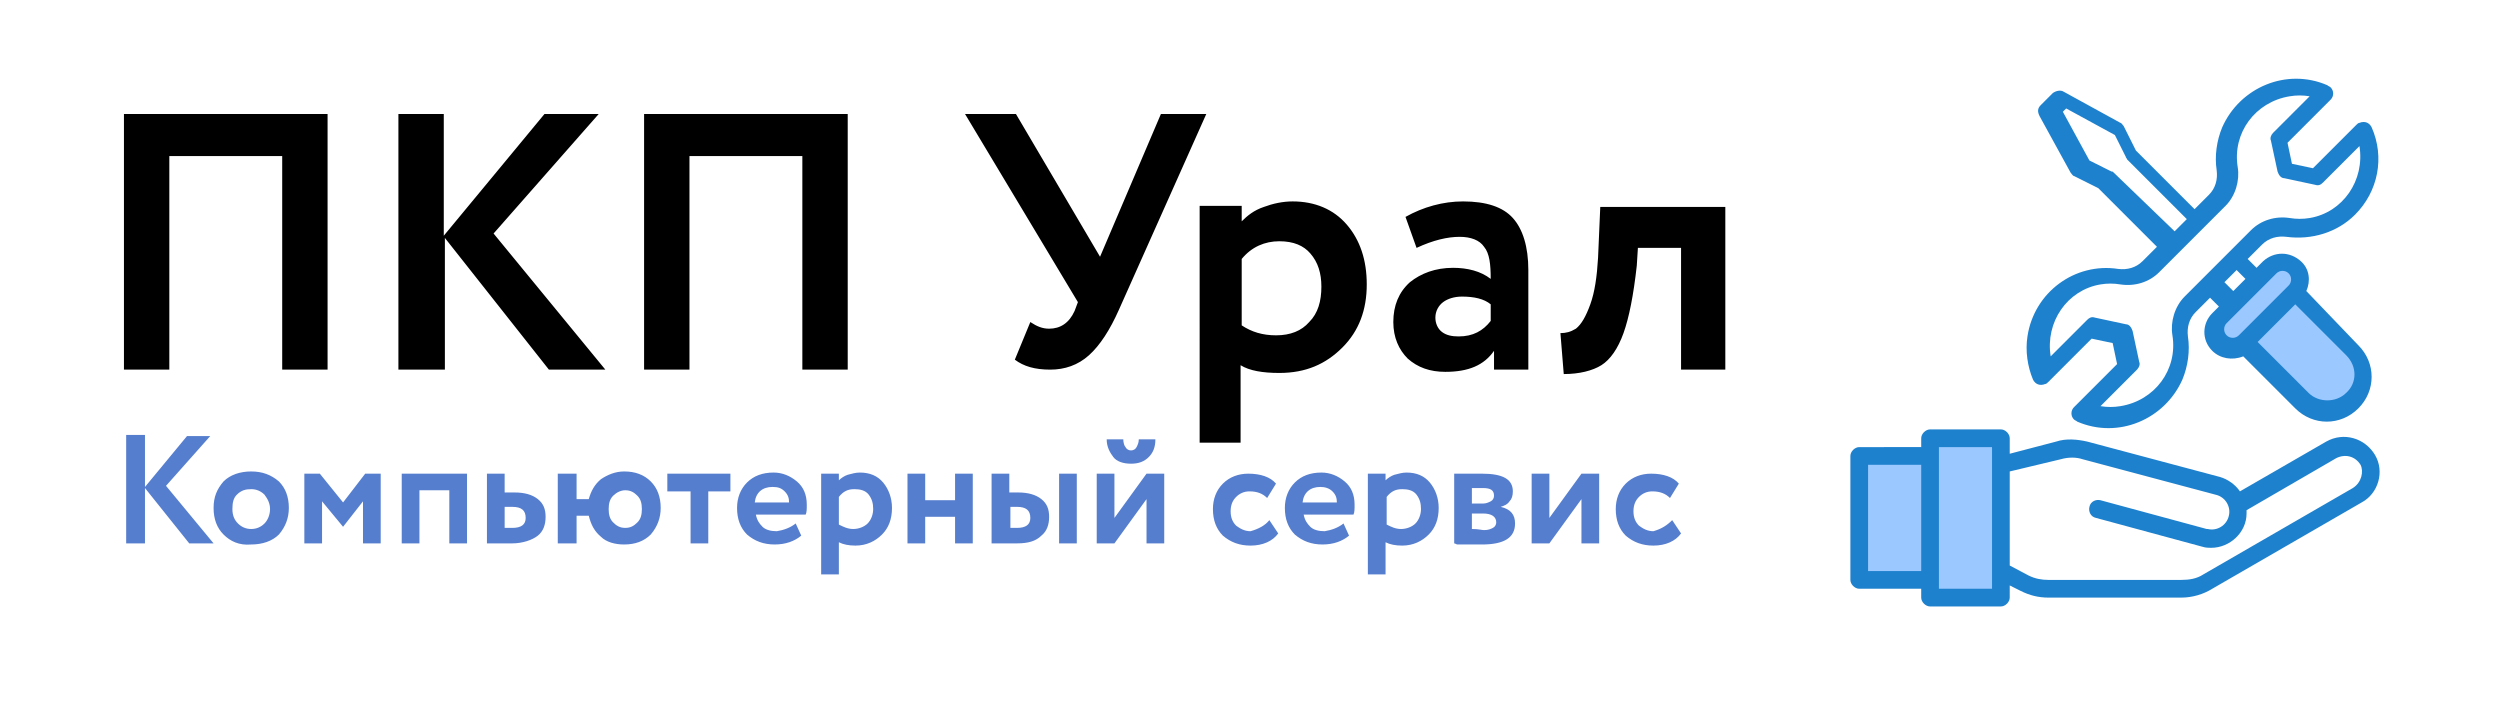 <svg xmlns="http://www.w3.org/2000/svg" viewBox="0 0 225.9 63.4"><path d="M29.6 33.4h-4.1V14.1H15.3v19.3h-4.1V10.3h18.4v23.1zm10.5 0H36V10.3h4.1v11l9.1-11h4.9l-9.5 10.8 10.1 12.3h-5.1l-9.4-11.9v11.9zm36.5 0h-4.1V14.1H62.3v19.3h-4.1V10.3h18.4v23.1zm28.3-23.1h4.1L101.1 28c-.8 1.8-1.7 3.2-2.7 4.1-1 .9-2.2 1.3-3.5 1.3-1.4 0-2.4-.3-3.2-.9l1.4-3.4c.6.4 1.1.6 1.7.6 1 0 1.8-.5 2.3-1.6l.3-.8-10.2-17h4.6l7.6 12.9 5.5-12.9zm7.3 29.7h-3.8V18.6h3.8V20c.5-.5 1.1-1 2-1.3.8-.3 1.7-.5 2.6-.5 2 0 3.7.7 4.9 2.1 1.2 1.4 1.8 3.2 1.8 5.4 0 2.3-.7 4.2-2.2 5.7-1.5 1.5-3.3 2.3-5.7 2.3-1.5 0-2.7-.2-3.5-.7v7zm3.4-18.2c-1.3 0-2.5.5-3.4 1.6v6c.9.6 1.9.9 3.1.9 1.3 0 2.3-.4 3-1.2.8-.8 1.1-1.9 1.1-3.2 0-1.2-.3-2.2-1-3-.6-.7-1.5-1.1-2.8-1.1zm12.4.6l-1-2.8c1.6-.9 3.4-1.4 5.2-1.4 2.1 0 3.6.5 4.5 1.5.9 1 1.4 2.6 1.4 4.7v9H135v-1.7c-.9 1.3-2.3 1.9-4.4 1.9-1.4 0-2.5-.4-3.4-1.2-.8-.8-1.3-1.9-1.3-3.3 0-1.5.5-2.7 1.5-3.6 1-.8 2.3-1.3 3.9-1.3 1.3 0 2.5.3 3.4 1 0-1.3-.1-2.3-.6-2.9-.4-.6-1.2-.9-2.2-.9-1.1 0-2.4.3-3.9 1zm3.8 8c1.3 0 2.2-.5 2.9-1.4v-1.5c-.6-.5-1.5-.7-2.6-.7-.7 0-1.3.2-1.7.5-.4.3-.7.8-.7 1.4 0 .5.2 1 .6 1.3.4.3.9.4 1.5.4zm23.9 3h-3.8v-11H148l-.1 1.6c-.3 2.7-.7 4.7-1.2 6.1-.5 1.4-1.2 2.4-2 2.9s-2 .8-3.4.8l-.3-3.7c.5 0 .9-.1 1.4-.4.5-.4.9-1.1 1.3-2.2s.6-2.5.7-4.2l.2-4.6h11.3v14.7z"/><path d="M13.1 49.1h-1.7v-9.8h1.7V44l3.8-4.6H19l-4 4.5 4.3 5.2h-2.2l-4-5v5zm7.1-.8c-.6-.6-.9-1.4-.9-2.4s.3-1.7.9-2.4c.6-.6 1.5-.9 2.5-.9s1.8.3 2.5.9c.6.6.9 1.4.9 2.4 0 .9-.3 1.7-.9 2.4-.6.6-1.5.9-2.5.9-1.1.1-1.9-.3-2.5-.9zm1.2-3.6c-.3.3-.4.7-.4 1.3s.2 1 .5 1.3c.3.3.7.5 1.2.5s.9-.2 1.2-.5c.3-.3.5-.8.5-1.3s-.2-.9-.5-1.3c-.3-.3-.7-.5-1.2-.5s-.9.1-1.3.5zm7.7 4.4h-1.6v-6.3h1.4l2.1 2.6 2-2.6h1.4v6.3h-1.6v-3.8L31 47.6l-1.9-2.3v3.8zm13.1 0h-1.6v-4.8h-2.7v4.8h-1.6v-6.3h5.9v6.3zm4.1 0H44v-6.3h1.6v1.7h.9c.9 0 1.6.2 2.1.6.5.4.7.9.7 1.6 0 .7-.2 1.3-.7 1.7s-1.4.7-2.3.7zm0-3.3h-.7v1.9h.7c.8 0 1.2-.3 1.2-.9 0-.7-.4-1-1.2-1zm5.8 3.3h-1.7v-6.3h1.7v2.3h1.1c.2-.7.5-1.3 1.1-1.8.6-.4 1.3-.7 2.1-.7 1 0 1.8.3 2.4.9.6.6.9 1.4.9 2.4 0 .9-.3 1.7-.9 2.4-.6.6-1.4.9-2.4.9-.8 0-1.6-.2-2.1-.7-.6-.5-.9-1.1-1.1-1.9h-1.1v2.5zM55 46c0 .5.1.9.4 1.2.3.3.6.5 1.1.5s.8-.2 1.1-.5c.3-.3.4-.7.4-1.2s-.1-.9-.4-1.2c-.3-.3-.6-.5-1.1-.5-.4 0-.8.2-1.1.5s-.4.7-.4 1.2zm7.4-1.6h-2.1v-1.6H66v1.6h-2v4.7h-1.6v-4.7zm9.5 2.9l.5 1.1c-.6.5-1.4.8-2.4.8s-1.8-.3-2.5-.9c-.6-.6-.9-1.4-.9-2.4 0-.9.3-1.7.9-2.3.6-.6 1.4-.9 2.4-.9.8 0 1.5.3 2.1.8s.9 1.2.9 2.1c0 .4 0 .7-.1.9h-4.5c.1.5.3.8.6 1.1s.8.4 1.3.4c.6-.1 1.2-.3 1.7-.7zM69.8 44c-.9 0-1.5.5-1.6 1.4h3.1c0-.4-.1-.7-.4-1-.3-.3-.6-.4-1.1-.4zm6 7.9h-1.6v-9.1h1.6v.6c.2-.2.5-.4.8-.5.4-.1.7-.2 1.1-.2.9 0 1.6.3 2.1.9.5.6.8 1.4.8 2.3 0 1-.3 1.8-.9 2.4-.6.6-1.4 1-2.4 1-.6 0-1.1-.1-1.5-.3v2.9zm1.4-7.7c-.6 0-1 .2-1.4.7v2.5c.4.2.8.4 1.3.4s1-.2 1.3-.5c.3-.3.5-.8.5-1.3s-.1-.9-.4-1.3-.8-.5-1.3-.5zm10.7 4.9h-1.6v-2.4h-2.7v2.4H82v-6.3h1.6v2.4h2.7v-2.4h1.6v6.3zm4 0h-2.3v-6.3h1.6v1.7h.8c.9 0 1.6.2 2.1.6.5.4.7.9.7 1.6 0 .7-.2 1.3-.7 1.7-.5.5-1.2.7-2.2.7zm0-3.3h-.6v1.9h.6c.8 0 1.2-.3 1.2-.9 0-.7-.4-1-1.2-1zm5.4 3.3h-1.6v-6.3h1.6v6.3zm6.3-4l-2.9 4h-1.6v-6.3h1.6v4l2.9-4h1.6v6.3h-1.6v-4zm-3.6-5.4h1.5c0 .3.1.6.2.7.1.2.3.3.5.3s.4-.1.5-.3.2-.4.2-.7h1.5c0 .7-.2 1.2-.6 1.6-.4.4-.9.6-1.6.6-.7 0-1.3-.2-1.6-.6s-.6-.9-.6-1.6zm14.7 7.3l.8 1.2c-.5.7-1.4 1.1-2.5 1.1-1 0-1.8-.3-2.5-.9-.6-.6-.9-1.4-.9-2.4 0-.9.3-1.7.9-2.3.6-.6 1.4-.9 2.3-.9 1.1 0 2 .3 2.5.9l-.8 1.3c-.4-.4-.9-.6-1.6-.6-.5 0-.9.2-1.2.5-.3.3-.5.7-.5 1.3s.2 1 .5 1.3c.4.3.8.5 1.3.5.7-.2 1.3-.5 1.7-1zm6.7.3l.5 1.1c-.6.5-1.4.8-2.4.8s-1.8-.3-2.5-.9c-.6-.6-.9-1.4-.9-2.4 0-.9.3-1.7.9-2.3.6-.6 1.4-.9 2.4-.9.8 0 1.5.3 2.1.8s.9 1.2.9 2.1c0 .4 0 .7-.1.9h-4.5c.1.5.3.8.6 1.1s.8.4 1.3.4c.6-.1 1.2-.3 1.7-.7zm-2.1-3.3c-.9 0-1.5.5-1.6 1.4h3.1c0-.4-.1-.7-.4-1-.3-.3-.7-.4-1.1-.4zm5.9 7.9h-1.6v-9.1h1.6v.6c.2-.2.5-.4.8-.5.4-.1.7-.2 1.1-.2.9 0 1.6.3 2.1.9.5.6.8 1.4.8 2.3 0 1-.3 1.8-.9 2.4-.6.6-1.4 1-2.4 1-.6 0-1.1-.1-1.5-.3v2.9zm1.5-7.7c-.6 0-1 .2-1.4.7v2.5c.4.2.8.4 1.3.4s1-.2 1.3-.5c.3-.3.5-.8.5-1.3s-.1-.9-.4-1.3-.8-.5-1.3-.5zm4.7 4.9v-6.3h2.5c1.9 0 2.8.5 2.8 1.6 0 .4-.1.7-.3.9-.2.3-.5.4-.8.5.9.2 1.3.7 1.3 1.5 0 1.3-1 1.9-3 1.9h-2.2c-.1 0-.2-.1-.3-.1zm2.6-5h-1v1.4h1c.3 0 .5-.1.7-.2.2-.1.3-.3.3-.5 0-.5-.3-.7-1-.7zm0 2.3h-1v1.4c.6 0 .9.1 1.1.1.4 0 .6-.1.8-.2.2-.1.3-.3.3-.5 0-.5-.4-.8-1.2-.8zm8.9-1.3l-2.9 4h-1.6v-6.3h1.6v4l2.9-4h1.6v6.3h-1.6v-4zm8.2 1.9l.8 1.2c-.5.7-1.4 1.1-2.5 1.1-1 0-1.8-.3-2.5-.9-.6-.6-.9-1.4-.9-2.4 0-.9.3-1.7.9-2.3.6-.6 1.4-.9 2.3-.9 1.1 0 2 .3 2.5.9l-.8 1.3c-.4-.4-.9-.6-1.6-.6-.5 0-.9.2-1.2.5-.3.3-.5.7-.5 1.3s.2 1 .5 1.3c.4.3.8.5 1.3.5.7-.2 1.2-.5 1.7-1z" fill="#567ECE"/><path d="M208.1 36.1c1.3 1.3 3.3 1.3 4.5 0 1.3-1.3 1.3-3.3 0-4.5l-5.2-5.2-4.5 4.5 5.2 5.2zm-5.2-5.2l4.5-4.5c.6-.6.6-1.6 0-2.3-.6-.6-1.6-.6-2.3 0l-4.5 4.5c-.6.6-.6 1.6 0 2.3.6.6 1.6.6 2.3 0zM174.4 54h6.4V39.6h-6.4V54zM168 41.2h6.4v11.2H168V41.2z" fill="#9BC9FF"/><path fill="#1E81CE" d="M208.4 26.3c.4-.9.3-2-.5-2.7-1-.9-2.4-.9-3.4 0l-.6.6-.8-.8 1.3-1.3c.6-.6 1.4-.8 2.2-.7 2.3.3 4.6-.4 6.2-2 2.1-2.1 2.7-5.2 1.5-7.9-.2-.4-.6-.6-1.1-.4-.1 0-.2.1-.3.2l-3.9 3.9-1.9-.4-.4-1.9 3.9-3.9c.3-.3.3-.8 0-1.1-.1-.1-.2-.1-.3-.2-3.7-1.6-7.9.2-9.5 3.8-.5 1.2-.7 2.6-.5 3.9.1.8-.1 1.6-.7 2.2l-1.3 1.3-5.3-5.3-1.1-2.2c-.1-.1-.2-.3-.3-.3l-5.1-2.8c-.3-.2-.7-.1-1 .1l-1.1 1.1c-.3.3-.3.6-.1 1l2.8 5.1c.1.1.2.3.3.3l2.2 1.1 5.3 5.3-1.3 1.3c-.6.6-1.4.8-2.2.7-3.9-.6-7.6 2.1-8.2 6.1-.2 1.3 0 2.7.5 3.9.2.4.6.6 1.1.4.1 0 .2-.1.3-.2l3.9-3.9 1.9.4.4 1.9-3.9 3.9c-.3.3-.3.8 0 1.1.1.1.2.1.3.2 3.7 1.6 7.9-.2 9.5-3.8.5-1.2.7-2.6.5-3.9-.1-.8.1-1.6.7-2.2l1.3-1.3.8.8-.6.6c-.9.9-1 2.4 0 3.4.7.7 1.8.9 2.8.5l4.7 4.7c1.6 1.6 4.1 1.6 5.7 0 1.6-1.6 1.6-4.1 0-5.7l-4.7-4.9zM191 15.6c-.1-.1-.1-.1-.2-.1l-2-1-2.4-4.4.3-.3 4.4 2.4 1 2c0 .1.1.1.1.2l5.4 5.4-1.1 1.1-5.5-5.3zm6.4 11.2c-.9.9-1.3 2.3-1.1 3.5.5 3.1-1.6 5.9-4.7 6.4-.6.1-1.2.1-1.8 0l3.3-3.3c.2-.2.3-.5.2-.7l-.6-2.8c-.1-.3-.3-.6-.6-.6l-2.8-.6c-.3-.1-.5 0-.7.2l-3.3 3.3c-.5-3.1 1.5-6 4.5-6.5.6-.1 1.2-.1 1.8 0 1.3.2 2.6-.2 3.5-1.1l6-6c.9-.9 1.3-2.3 1.1-3.5-.5-3.1 1.6-5.9 4.7-6.4.6-.1 1.2-.1 1.8 0l-3.3 3.3c-.2.2-.3.5-.2.7l.6 2.8c.1.3.3.6.6.6l2.8.6c.3.1.5 0 .7-.2l3.3-3.3c.5 3.1-1.5 6-4.5 6.5-.6.1-1.2.1-1.8 0-1.3-.2-2.6.2-3.5 1.1l-6 6zm4.7-2.4l.8.8-1.1 1.1-.8-.8 1.1-1.1zm-.9 5.9c-.3-.3-.3-.8 0-1.1l4.5-4.5c.3-.3.8-.3 1.1 0s.3.8 0 1.1l-4.5 4.5c-.3.3-.8.3-1.1 0zm10.8 5.2c-.9.9-2.5.9-3.4 0l-4.6-4.6 3.4-3.4 4.6 4.6c1 1 1 2.5 0 3.4zm2.6 5.6c-.9-1.5-2.8-2.1-4.4-1.2l-7.8 4.5c-.4-.6-1.1-1.1-1.8-1.3l-12-3.2c-.9-.2-1.9-.3-2.8 0l-4.2 1.1v-1.4c0-.4-.4-.8-.8-.8h-6.4c-.4 0-.8.4-.8.8v.8H168c-.4 0-.8.4-.8.8v11.2c0 .4.4.8.8.8h5.6v.8c0 .4.4.8.8.8h6.4c.4 0 .8-.4.8-.8v-1.1l1 .5c.8.4 1.6.6 2.5.6h12c1 0 2-.3 2.8-.8l13.5-7.8c1.5-.8 2.1-2.8 1.2-4.3zm-45.8 10.5V42h4.8v9.6h-4.8zm11.2 1.6h-4.8V40.4h4.8v12.8zm32.6-9.1l-13.5 7.8c-.6.4-1.3.5-2 .5h-12c-.6 0-1.2-.1-1.8-.4l-1.7-.9v-8.5l4.6-1.1c.7-.2 1.4-.2 2 0l12 3.2c.9.2 1.4 1.1 1.2 1.9-.2.9-1.1 1.4-1.9 1.2h-.1l-9.6-2.6c-.4-.1-.9.1-1 .6-.1.4.1.9.6 1l9.6 2.6c.3.1.6.1.8.1 1.7 0 3.2-1.4 3.2-3.1v-.3l8.1-4.7c.8-.4 1.7-.2 2.2.6.3.6.1 1.6-.7 2.1z"/></svg>